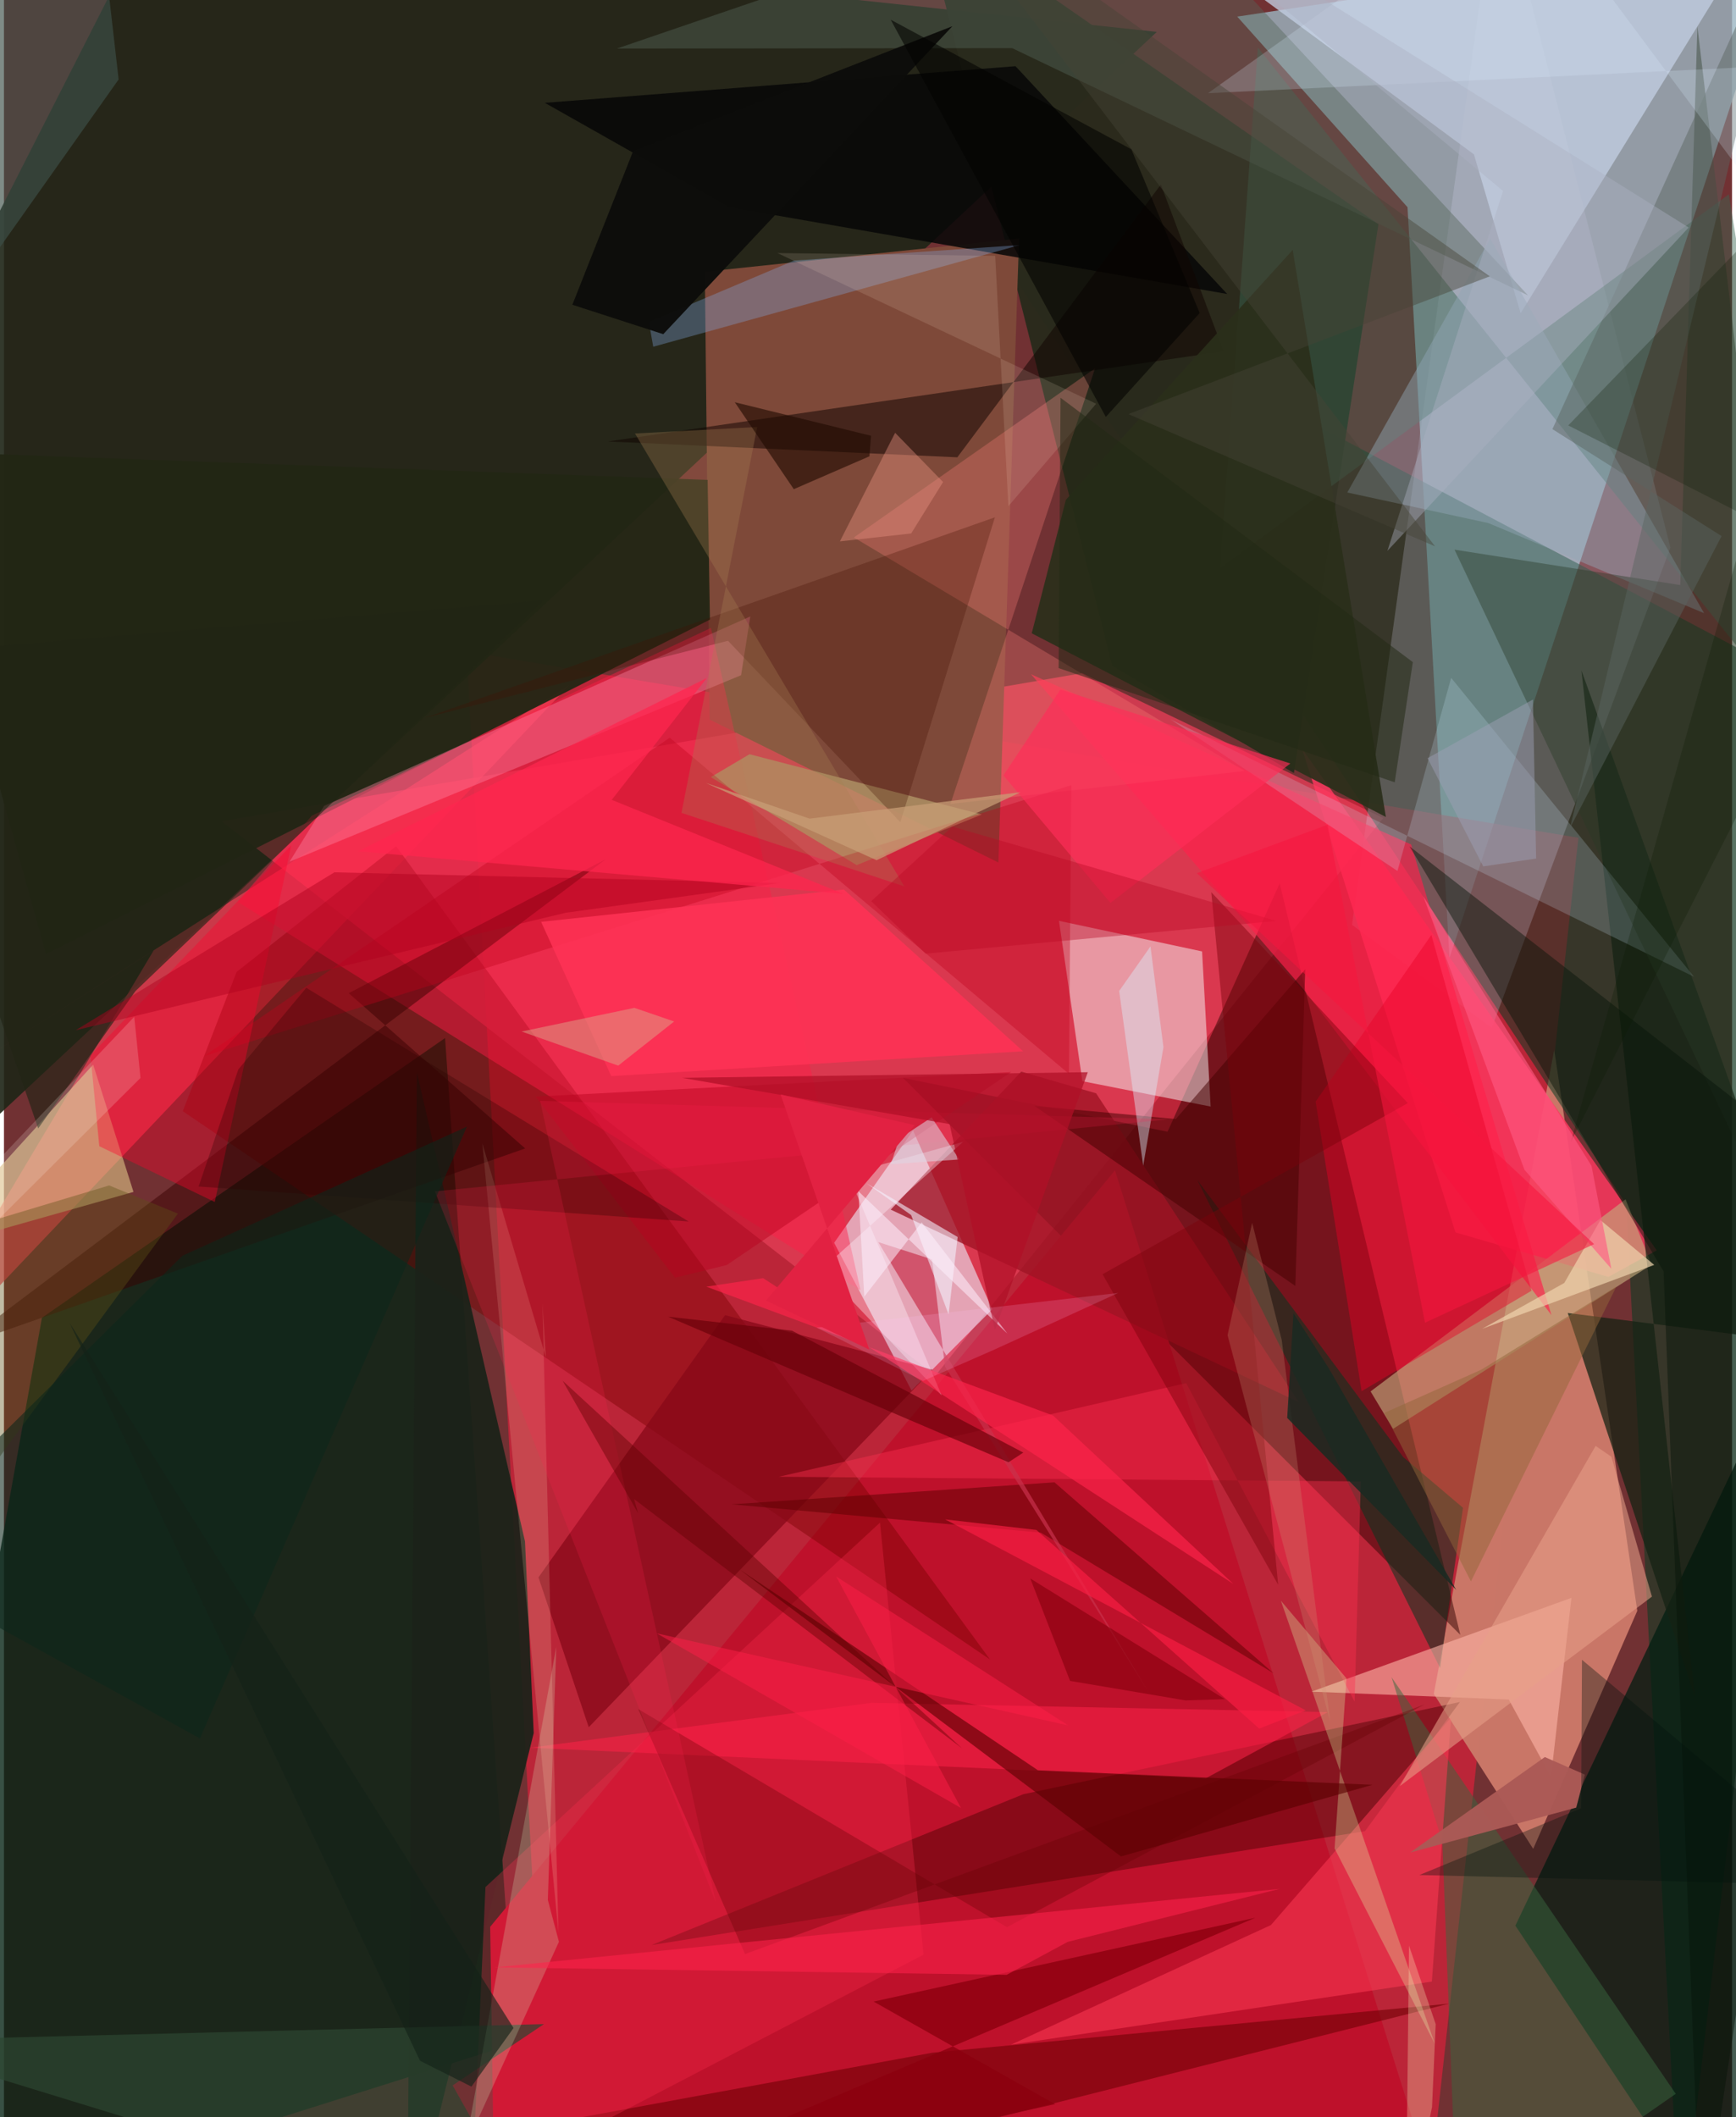 <svg xmlns="http://www.w3.org/2000/svg" width="228" height="278" viewBox="0 0 836 1024"><path fill="#713133" d="M0 0h836v1024H0z"/><path fill="#9bb5c1" fill-opacity=".8" d="M596.63 8.032l82.377 92.192 20.28 363.102L862.673-31.972z"/><path fill="#ff193d" fill-opacity=".518" d="M761.681 405.213l-537.846-90.1L265.132 1086h421.54z"/><path fill="#1e2517" fill-opacity=".906" d="M-62 219.988L68.605-36.742 557.708 15.43-62 594.862z"/><path fill="#062415" fill-opacity=".796" d="M-62 1086l309.296-97.684-33.898-486.249L18.376 637.371z"/><path fill="#ca7768" fill-opacity=".996" d="M790.163 779.084l-40.19-271.357-58.26 311.556 48.095 74.95z"/><path fill="#df3c55" fill-opacity=".831" d="M521.549 325.593l145.7 70.072L450.6 665.307 105.305 397.251z"/><path fill="#003a1f" fill-opacity=".518" d="M898 344.756L811.035 1086l-26.227-503.586-301.87-457.01z"/><path fill="#2f0400" fill-opacity=".49" d="M434.858 521.294l128.06 26.094 54.252-120.18 87.376 363.52z"/><path fill="#292a1c" fill-opacity=".976" d="M624.048 373.894l-87.915-51.842-92.737-367.659 221.539 154.05z"/><path fill="#edf1fd" fill-opacity=".58" d="M439.067 672.553l-37.447-71.454 38.165-54.325 38.33 86.478z"/><path fill="#fc3e56" fill-opacity=".643" d="M-20.5 518.987l294.265-187.89L-62 684.967 72.415 459.696z"/><path fill="#7e4939" d="M481.085 417.168l9.989-301.84-152 16.107 2.337 216.615z"/><path fill="#d7d7f3" fill-opacity=".224" d="M806.198 264.84l-86.425 232.31-67.615-49.818L722.67-62z"/><path fill="#011e11" fill-opacity=".725" d="M834.187 1086L731.181 931.362l108.76-228.176 43.672 67.863z"/><path fill="#f6fcfa" fill-opacity=".486" d="M521.712 522.934l62.05 12.27-4.144-75.036-69.23-14.79z"/><path fill="#be112b" d="M537.484 566.043L700.525 1086H237.528l-2.306-154.07z"/><path fill="#222615" fill-opacity=".945" d="M340.418 232.108l1.123 67.573L20.345 461.432-47.46 218.106z"/><path fill="#7a0000" fill-opacity=".435" d="M86.52 537.453l26.029-67.376 77.168-60.808 287.3 393.365z"/><path fill="#fd385e" fill-opacity=".827" d="M799.582 604.745l-23.418 12.842-73.98-21.526-74.201-233.92z"/><path fill="#c2cde1" fill-opacity=".773" d="M828.84-2.796L525.799-62l185.34 136.667 22.602 76.835z"/><path fill="#396552" fill-opacity=".455" d="M606.603 23.03L588.35 274.683 834.43 93.981l43.526 268.021z"/><path fill="#450200" fill-opacity=".431" d="M493.156 867.798l211.198-44.601-45.927 62.477-345.2 55.097z"/><path fill="#1b2319" fill-opacity=".937" d="M199.764 518.668l52.3 226.855 4.216 92.7-61.248 247.014z"/><path fill="#080708" fill-opacity=".863" d="M261.647 49.729l89.412 50.53 240.712 41.936L489.36 32.02z"/><path fill="#fe1b47" fill-opacity=".455" d="M414.41 624.078l-72.383-320.383-193.12 90.831-35.84 41.666z"/><path fill="#c3a97c" fill-opacity=".631" d="M784.486 580.073l12.603 31.598-125.07 79.407-10.885-18.094z"/><path fill="#152313" fill-opacity=".737" d="M818.053 820.721L756.516 635.05 880.7 650.83 763.128 324.235z"/><path fill="#d6b980" fill-opacity=".647" d="M43.154 514.909l19.513 61.586-96.597 27.307 1.308-5.6z"/><path fill="#003720" fill-opacity=".522" d="M676.94 704.759l-99.645-134.075 117.46 236.053 11.092-77.467z"/><path fill="#870717" fill-opacity=".737" d="M348.857 636.104l100.362 26.363L282.905 835.4l-24.325-72.49z"/><path fill="#9f1425" fill-opacity=".78" d="M492.144 518.302l-63.137 66.754 197.378 93.1-98.035-149.368z"/><path fill="#feb4a7" fill-opacity=".6" d="M758.306 772.827l-125.771 45.37 95.454 3.807 20.428 37.422z"/><path fill="#700005" fill-opacity=".592" d="M699.15 969.08l-249.944 23.732-351.143 64.567L235.479 1086z"/><path fill="#ff2c4e" fill-opacity=".298" d="M444.858 945.392L423.803 736.44 232.948 912.686l-6.558 146.53z"/><path fill="#39673f" fill-opacity=".498" d="M671.298 811.235l137.465 201.475L703.399 1086l-7.57-195.317z"/><path fill="#b29767" fill-opacity=".776" d="M473.084 393.946l-60.558 24.481-70.558-42.569 18.704-11.067z"/><path fill="#ff204b" fill-opacity=".659" d="M680.742 408.434l-183.85-82.31 132.214 152.892 119.519 157.035z"/><path fill="#56665a" fill-opacity=".427" d="M737.312 142.863L487.745 23.281l-191.22.203L546.657-62z"/><path fill="#ff817a" fill-opacity=".298" d="M411.174 259.943L600.202 372.91l-142.313 15.924 69.968-210.691z"/><path fill="#370000" fill-opacity=".49" d="M166.785 480.363l124.32-64.765L-22.22 651.55l274.373-96.085z"/><path fill="#cfeeff" fill-opacity=".2" d="M674.133 421.264l-109.702-73.28 253.196 124.459L700.121 327.85z"/><path fill="#100400" fill-opacity=".514" d="M461.21 221.192l-169.075-7.664 297.923-43.599-30.387-80.68z"/><path fill="#ff87a5" fill-opacity=".388" d="M138.163 416.769l16.724-26.977 206.175-91.628-4.46 28.417z"/><path fill="#be001a" fill-opacity=".357" d="M516.372 379.77l-1.182 139.604-193.11-162.582L96.899 510.788z"/><path fill="#90a5b6" fill-opacity=".459" d="M822.476 296.561L718.051 252.98l-68.177-14.783 69.112-122.787z"/><path fill="#fd3854" fill-opacity=".553" d="M612.932 931.079l87.14-100.396-9.288 127.72L487.13 988.95z"/><path fill="#293927" fill-opacity=".404" d="M701.725 265.845l109.235 17.132L819.24 12.7 898 679z"/><path fill="#83abe5" fill-opacity=".329" d="M382.17 126.032l-70.182 29.678 2.113 11.996 177.3-49.174z"/><path fill="#ff002d" fill-opacity=".376" d="M41.866 510.408l4.256 43.965 55.858 26.998 37.04-172.597z"/><path fill="#2b2f1b" fill-opacity=".918" d="M668.535 395.151L623.46 120.867 513.735 241.732l-16.524 64.573z"/><path fill="#fd2248" fill-opacity=".545" d="M419.668 823.617L254.454 845.32l326.942 14.793 59.057-32.03z"/><path fill="#2c4630" fill-opacity=".706" d="M261.232 978.987L-62 987.089 260.544 1086l-43.472-77.37z"/><path fill="#400" fill-opacity=".51" d="M624.73 621.976l4.791-153.163-62.6 72.429-68.418-6.367z"/><path fill="#e80026" fill-opacity=".431" d="M634.553 532.789l22.233 140.086 82.222-48.61-48.468-172.066z"/><path fill="#061408" fill-opacity=".447" d="M898 579.039l-218.032-169.71L802.88 614.905 820.948 1086z"/><path fill="#b8001d" fill-opacity=".451" d="M324.655 617.977l25.025-6.127 137.54-93.327-229.965 11.863z"/><path fill="#fe3255" fill-opacity=".871" d="M493.033 508.46L293.79 520.477l-33.925-74.619 146.444-15.643z"/><path fill="#630000" fill-opacity=".31" d="M485.224 932.116l202.032-107.731L358.51 945.119l-51.67-118.493z"/><path fill="#0d0d0b" fill-opacity=".969" d="M318.95 161.63l-43.975-14.226 29.365-74.228 154.49-60.501z"/><path fill="#d8ffc8" fill-opacity=".216" d="M223.082 1038.673l44.123-242.192-4.094 122.455 5.37 20.25z"/><path fill="#ff3050" fill-opacity=".404" d="M653.4 823.002l3.006-106.491-281.536-2.253 197.068-45.296z"/><path fill="#440e00" fill-opacity=".286" d="M350.268 309.925l-146.648 37.3 275.773-97.015-45.755 147.468z"/><path fill="#5d0000" fill-opacity=".502" d="M508.214 716.944l-156.13 10.639 149.538 13.693 112.657 68.078z"/><path fill="#7a000a" fill-opacity=".443" d="M584.058 431.497l32.367 334.985-84.946-150.176 147.667-82.766z"/><path fill="#ffe1bc" fill-opacity=".173" d="M262.185 656.56l-1.676-26.273 7.737 304.398-36.827-381.672z"/><path fill="#fff8ff" fill-opacity=".361" d="M395.737 613.854l68.268-61.563-55.622 15.484 45.246 107.096z"/><path fill="#dff8aa" fill-opacity=".298" d="M643.715 894.004l48.519 94.563-74.49-214.344 31.736 37.57z"/><path fill="#5b0001" fill-opacity=".612" d="M355.988 759.163l184.42 138.726 121.629-34.64-161.817-7.03z"/><path fill="#d9eefd" fill-opacity=".42" d="M551.128 563.83L539.5 479.309l15.156-21.558 6.275 48.726z"/><path fill="#e7a088" fill-opacity=".557" d="M675.27 863.875L770 699.338l7.616 5.23 19.632 67.656z"/><path fill="#f1d6b0" fill-opacity=".671" d="M798.366 611.795l-83.19 30.88 39.665-22.148 17.476-30.402z"/><path fill="#3d5048" fill-opacity=".659" d="M44-62L55.477 38.421-62 204.475l36.976-258.454z"/><path fill="#8b010f" fill-opacity=".796" d="M269.386 1070.33l239.134-52.636-87.805-49.597 184.708-40.572z"/><path fill="#ff234b" fill-opacity=".561" d="M514.634 939.203l-29.564 15.948-247.643-3.604 379.769-37.975z"/><path fill="#596460" fill-opacity=".471" d="M830.935 259.279l-73.314 141.17L864.724-46.034 749.1 207.56z"/><path fill="#a77e53" fill-opacity=".318" d="M305.27 209.657l130.31 219.059-107.808-35.558 36.616-186.625z"/><path fill="#93653a" fill-opacity=".494" d="M714.594 662.52l65.471-40.315-70.378 142.678-41.905-81.528z"/><path fill="#dbefff" fill-opacity=".216" d="M732.287-62L898 160.596V29.836L582.47 45.08z"/><path fill="#2d0000" fill-opacity=".302" d="M94.168 573.873l237.067 16.931-184.969-113.03-32.88 39.455z"/><path fill="#1f0a01" fill-opacity=".612" d="M419.483 210.766l-65.93-16.222 28.548 42.05 36.596-15.9z"/><path fill="#c8324c" fill-opacity=".69" d="M555.051 820.612L422.975 600.759l26.016 8.374 6.253 51.798z"/><path fill="#f4f2ff" fill-opacity=".573" d="M438.866 587.693l-21.48-15.322L461.37 598.3l-4.386 37.438z"/><path fill="#de9f85" fill-opacity=".51" d="M250.412 498.912l46.76 16.493 27.054-21.353-19.247-6.589z"/><path fill="#ff2e59" fill-opacity=".667" d="M535.303 436.732l-51.797-61.697 27.592-41.543 111.205 35.78z"/><path fill="#cc9679" fill-opacity=".255" d="M603.833 591.424l-11.89 54.353 49.658 186.945-23.444-184.603z"/><path fill="#ffeed6" fill-opacity=".129" d="M479.54 123.747l-105.36-1.351 154.198 72.878-42.469 49.532z"/><path fill="#eb9482" fill-opacity=".4" d="M454.314 233.142l-15.433 24.869-34.485 3.837 26.735-52.517z"/><path fill="#660109" fill-opacity=".647" d="M485.972 707.24l-164.708-70.412 59.953 6.761 111.911 58.98z"/><path fill="#fdf8be" fill-opacity=".278" d="M679.722 941.031l-1.554 140.059 12.695-61.999 1.772-40.084z"/><path fill="#5e5115" fill-opacity=".388" d="M84.14 586.99l-33.243-13.633-62.71 18.835-36.045 174.867z"/><path fill="#ff234e" fill-opacity=".192" d="M563.373 541.38l-303.995-8.93L344.4 920.135 208.464 576.21z"/><path fill="#87000e" fill-opacity=".631" d="M496.511 763.455l94.116 58.356-19.022.617-55.848-9.434z"/><path fill="#5e0000" fill-opacity=".416" d="M306.765 731.877l-1.93-6.83 158.73 120.621L270.249 667.79z"/><path fill="#091a00" fill-opacity=".247" d="M898 59.71L756.767 205.758 898 277.735 757.953 552.382z"/><path fill="#ff5882" fill-opacity=".624" d="M735.579 565.785l42.027 47.866-9.592-49.756L686.62 433.44z"/><path fill="#fc1f47" fill-opacity=".506" d="M514.836 834.516l-199.024-44.512 147.185 84.472L402.606 762.5z"/><path fill="#fe244b" fill-opacity=".655" d="M507.522 684.641l87.223 81.458-227.461-147.901-27.476 4.113z"/><path fill="#212415" fill-opacity=".643" d="M16.564 545.788l47.064-66.45L261.044 290.37-62 317.362z"/><path fill="#b1001d" fill-opacity=".455" d="M271.779 441.472l103.642-14.377-215.569-5.189-125.145 76.375z"/><path fill="#192a21" fill-opacity=".847" d="M620.796 685.812l3.035-50.684 17.01 26.527 61.724 107.327z"/><path fill="#abb0c2" fill-opacity=".408" d="M539.901-62l275.113 172.055-145.747 156.38 55.95-174.085z"/><path fill="#ff254e" fill-opacity=".729" d="M294.026 386.862l46.07-58.983-168.825 83.85 234.833 20.595z"/><path fill="#ab5a56" fill-opacity=".969" d="M764.798 858.32l-19.372-8.5-65.094 46.162 80.287-21.705z"/><path fill="#464435" fill-opacity=".435" d="M692.319 264.257L442.923-62l275.881 195.661-174.867 66.624z"/><path fill="#01130d" fill-opacity=".349" d="M762.993 874.61l.413-71.82 130.342 109.252-208.98-5.166z"/><path fill="#ddd6e3" fill-opacity=".533" d="M429.09 563.056l33.075-2.254-13.39-20.373-15.715 10.364z"/><path fill="#fef0fd" fill-opacity=".537" d="M443.963 591.23l41.477 53.79-72.115-68.874 2.88 50.999z"/><path fill="#0d261a" fill-opacity=".58" d="M86.311 607.375L-62 754.276l156.803 86.567 129.18-295.938z"/><path fill="#b00f27" fill-opacity=".733" d="M524.339 518.59l-44.942 124.707-21.922-99.608-129.44-22.384z"/><path fill="#030201" fill-opacity=".573" d="M428.987 9.529l104.058 192.13 45.427-50.256L545.4 72.2z"/><path fill="#c99e76" fill-opacity=".722" d="M491.808 383.15l-102.055 12.805-50.193-17.281 82.58 37.381z"/><path fill="#222a14" fill-opacity=".518" d="M681.574 320.251L511.145 192.378l-.921 130.768 162.592 55.228z"/><path fill="#fffaf0" fill-opacity=".176" d="M63.027 491.788l3.028 29.582L-62 648.826v-25.43z"/><path fill="#9da0b5" fill-opacity=".471" d="M688.69 366.717l26.953 52.333 25.574-3.805-1.532-76.912z"/><path fill="#ba0a25" fill-opacity=".396" d="M458.791 399.78l156.88 45.642-169.81 15.828-26.297-25.371z"/><path fill="#142118" fill-opacity=".635" d="M31.734 639.81L246.53 980.883l-20.373 28.35-24.88-12.51z"/><path fill="#fb1f44" fill-opacity=".639" d="M629.77 827.235l-174.46-92.36 44.133 5.1 107.801 96.084z"/><path fill="#ffc2fb" fill-opacity=".165" d="M444.6 667.893l34.09-14.939 60.356-27.6-145.922 16.758z"/><path fill="#f6163f" fill-opacity=".569" d="M640.317 398.89l47.14 240.868 81.804-38.025-192.17-179.41z"/><path fill="#e22142" d="M440.592 544.2l-71.977 84.84 50.036 23.721-42.937-123.41z"/></svg>